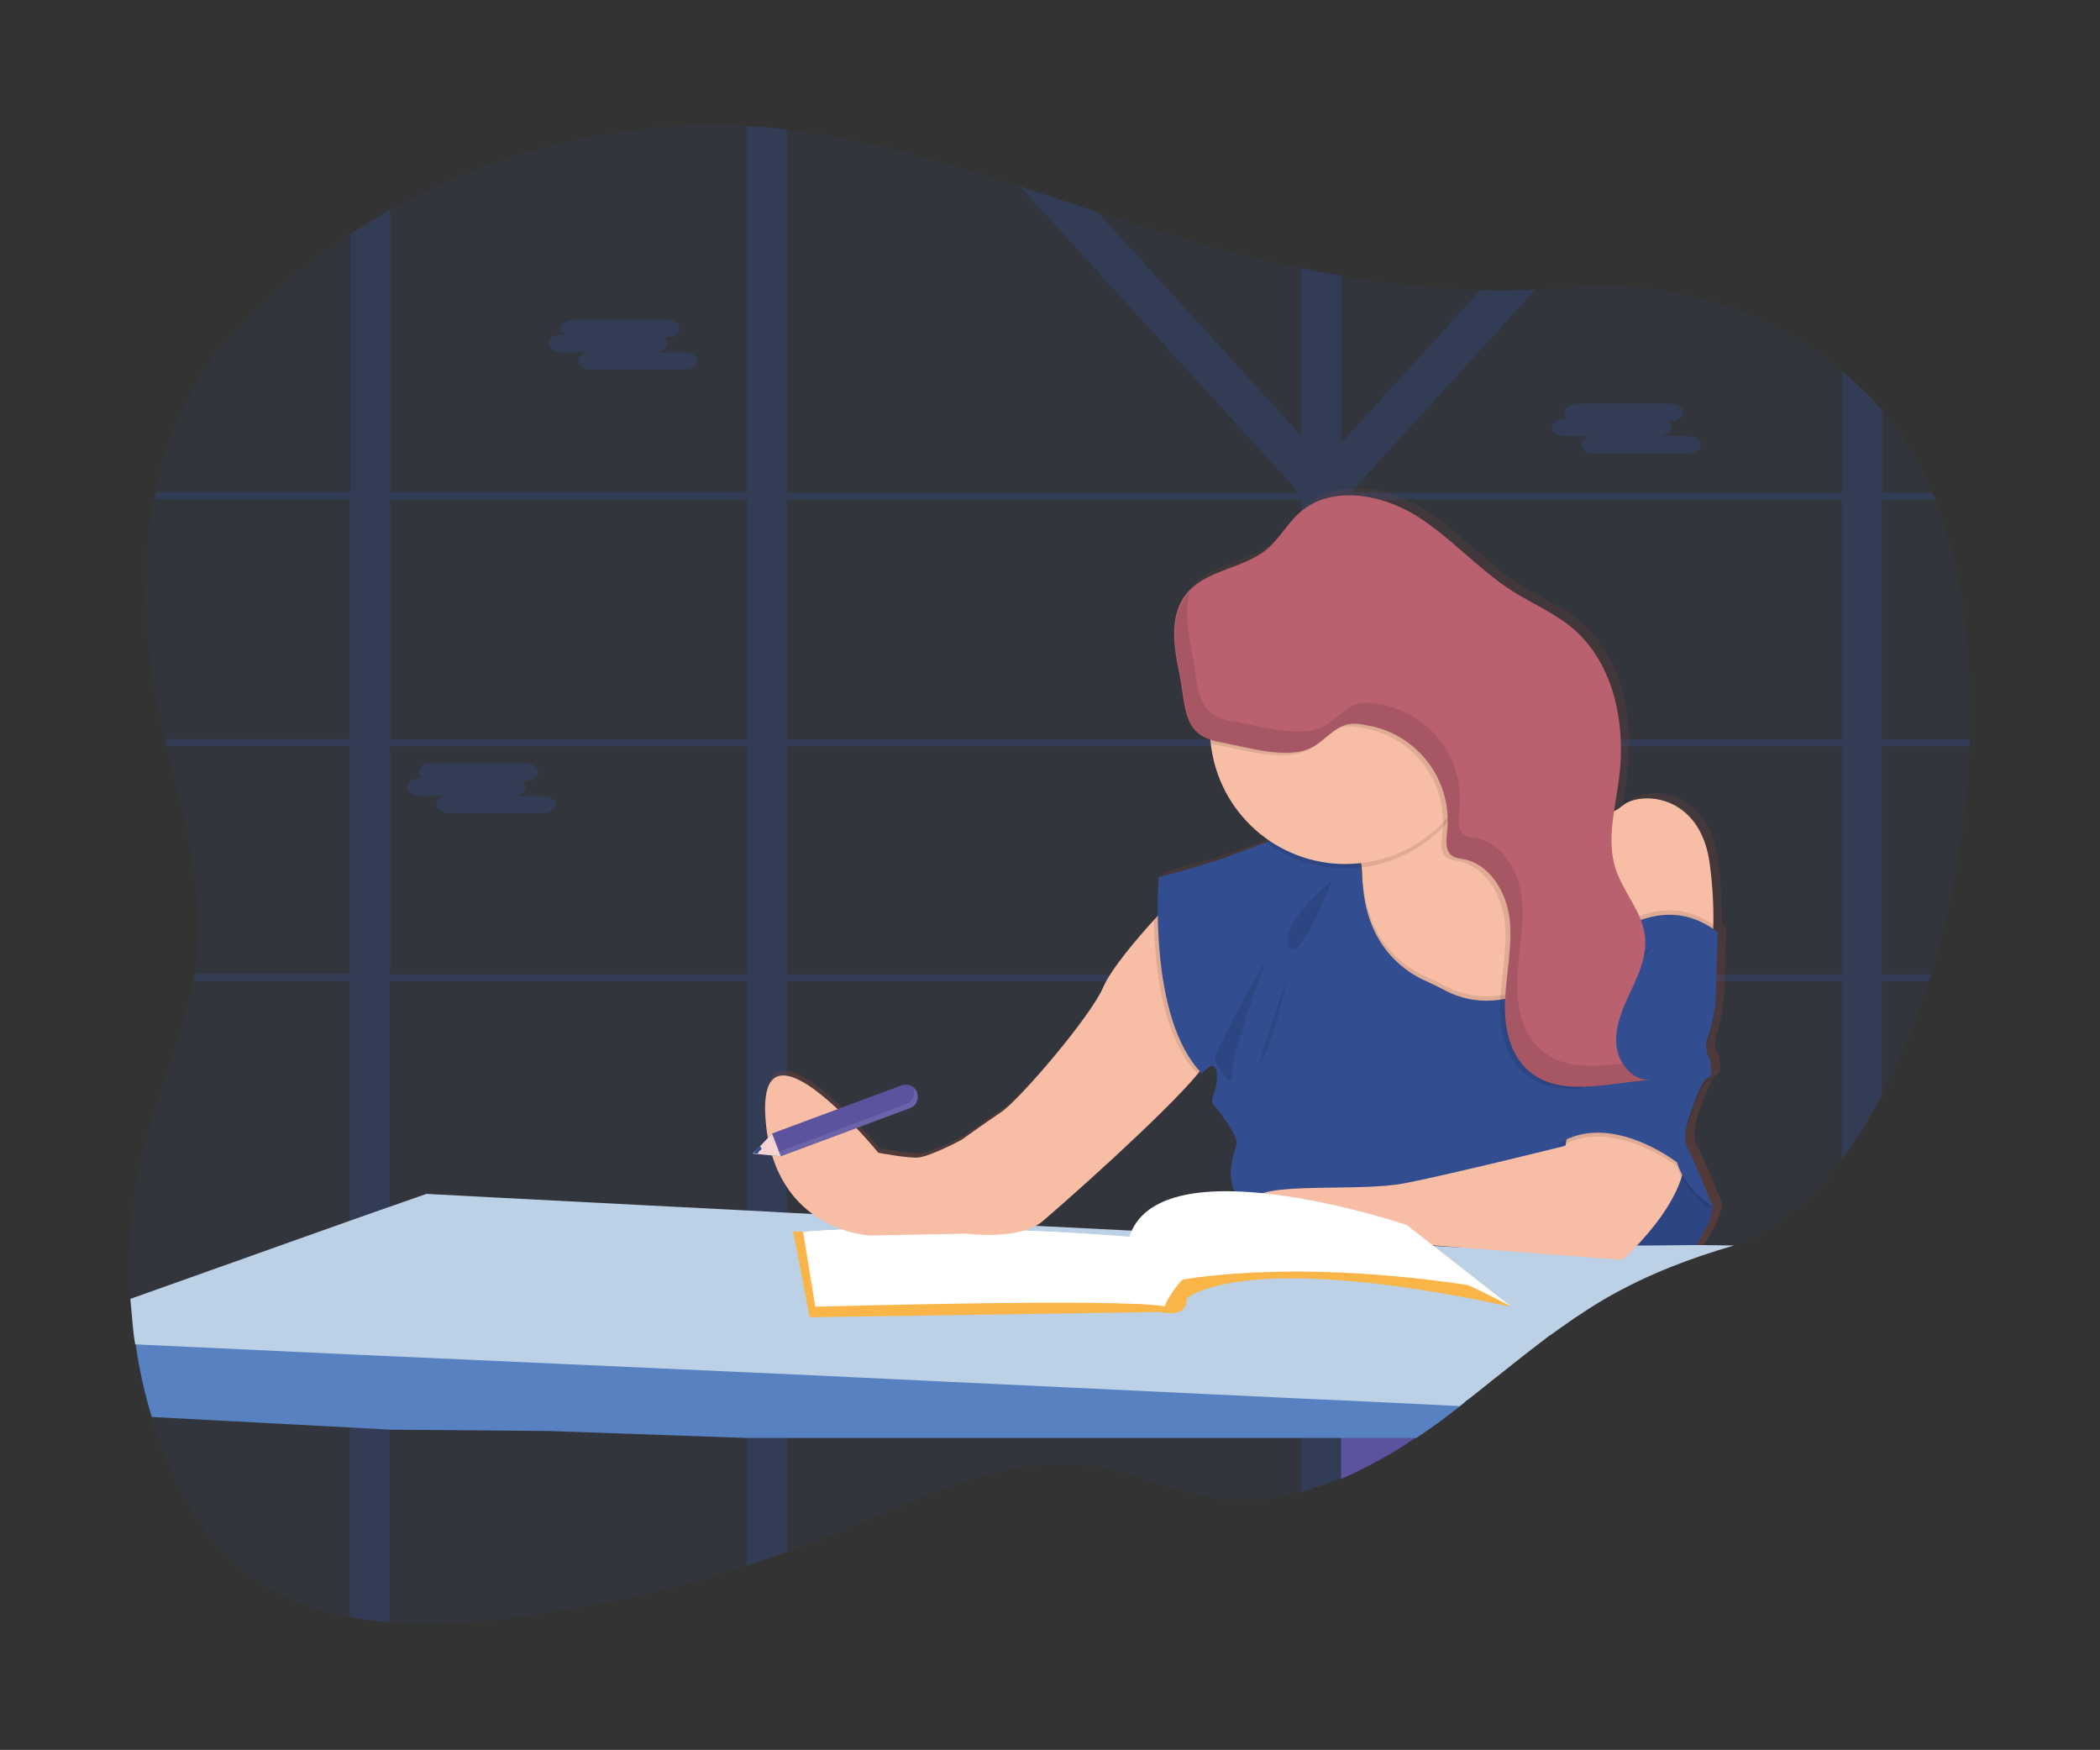 <?xml version="1.0" encoding="utf-8"?>
<!-- Generator: Adobe Illustrator 24.1.1, SVG Export Plug-In . SVG Version: 6.00 Build 0)  -->
<svg version="1.1" xmlns="http://www.w3.org/2000/svg" xmlns:xlink="http://www.w3.org/1999/xlink" x="0px" y="0px"
	 viewBox="0 0 480.1 400" style="enable-background:new 0 0 480.1 400;" xml:space="preserve">
<rect x="0" y="0" width="480.1" height="400" fill="#333333" stroke="none"/>
<style type="text/css">
	.st0{clip-path:url(#SVGID_2_);}
	.st1{clip-path:url(#SVGID_6_);}
	.st2{clip-path:url(#SVGID_10_);}
	.st3{fill:#EBEBF3;}
	.st4{clip-path:url(#SVGID_14_);}
	.st5{fill:#DBDCE9;}
	.st6{clip-path:url(#SVGID_18_);}
	.st7{clip-path:url(#SVGID_22_);}
	.st8{clip-path:url(#SVGID_26_);}
	.st9{clip-path:url(#SVGID_30_);}
	.st10{clip-path:url(#SVGID_34_);}
	.st11{clip-path:url(#SVGID_38_);}
	.st12{clip-path:url(#SVGID_42_);}
	.st13{clip-path:url(#SVGID_46_);}
	.st14{clip-path:url(#SVGID_50_);}
	.st15{clip-path:url(#SVGID_54_);}
	.st16{clip-path:url(#SVGID_58_);}
	.st17{clip-path:url(#SVGID_62_);}
	.st18{clip-path:url(#SVGID_66_);}
	.st19{clip-path:url(#SVGID_70_);}
	.st20{clip-path:url(#SVGID_74_);}
	.st21{clip-path:url(#SVGID_78_);}
	.st22{clip-path:url(#SVGID_82_);}
	.st23{fill:#FFFFFF;}
	.st24{fill:#F9B79D;}
	.st25{fill:#E3E4F0;}
	.st26{clip-path:url(#SVGID_86_);}
	.st27{clip-path:url(#SVGID_90_);}
	.st28{clip-path:url(#SVGID_94_);}
	.st29{clip-path:url(#SVGID_98_);}
	.st30{fill:#D3D6E6;}
	.st31{clip-path:url(#SVGID_102_);}
	.st32{clip-path:url(#SVGID_106_);}
	.st33{clip-path:url(#SVGID_110_);}
	.st34{clip-path:url(#SVGID_114_);}
	.st35{clip-path:url(#SVGID_118_);}
	.st36{clip-path:url(#SVGID_122_);}
	.st37{clip-path:url(#SVGID_126_);}
	.st38{fill:#325797;}
	.st39{fill:#CFCED1;}
	.st40{fill:#CE9888;}
	.st41{fill:#2C4F86;}
	.st42{clip-path:url(#SVGID_130_);}
	.st43{clip-path:url(#SVGID_134_);}
	.st44{fill:#C1C1CA;}
	.st45{clip-path:url(#SVGID_138_);}
	.st46{clip-path:url(#SVGID_142_);}
	.st47{clip-path:url(#SVGID_146_);}
	.st48{clip-path:url(#SVGID_150_);}
	.st49{clip-path:url(#SVGID_154_);}
	.st50{clip-path:url(#SVGID_158_);}
	.st51{clip-path:url(#SVGID_162_);}
	.st52{clip-path:url(#SVGID_166_);}
	.st53{fill:#AE827A;}
	.st54{fill:#6B341F;}
	.st55{clip-path:url(#SVGID_170_);}
	.st56{clip-path:url(#SVGID_174_);}
	.st57{clip-path:url(#SVGID_178_);}
	.st58{clip-path:url(#SVGID_182_);}
	.st59{clip-path:url(#SVGID_186_);}
	.st60{clip-path:url(#SVGID_190_);}
	.st61{clip-path:url(#SVGID_194_);}
	.st62{clip-path:url(#SVGID_198_);}
	.st63{clip-path:url(#SVGID_202_);}
	.st64{clip-path:url(#SVGID_206_);}
	.st65{clip-path:url(#SVGID_210_);}
	.st66{fill:#EB5E37;}
	.st67{fill:#4B2D4F;}
	.st68{fill:#BDBCC7;}
	.st69{fill:#C65437;}
	.st70{fill:#243068;}
	.st71{fill:#202D5E;}
	.st72{fill:#422948;}
	.st73{clip-path:url(#SVGID_214_);}
	.st74{clip-path:url(#SVGID_218_);}
	.st75{clip-path:url(#SVGID_222_);}
	.st76{fill:#C3C2CB;}
	.st77{fill:#B8B8C7;}
	.st78{clip-path:url(#SVGID_226_);}
	.st79{fill:#2E5695;}
	.st80{fill:#2C4F87;}
	.st81{clip-path:url(#SVGID_230_);}
	.st82{fill:#C7CADF;}
	.st83{clip-path:url(#SVGID_234_);}
	.st84{fill:#E7AC9C;}
	.st85{fill:#E05F41;}
	.st86{fill:#B2B3C3;}
	.st87{fill:#C4938A;}
	.st88{fill:#C05641;}
	.st89{fill:#22336B;}
	.st90{fill:#1F3162;}
	.st91{fill:#393F4B;}
	.st92{fill:#F6F4F4;}
	.st93{fill:#CAC9CB;}
	.st94{fill:#FAB150;}
	.st95{opacity:0.1;fill:#F6D2D1;}
	.st96{opacity:0.1;enable-background:new    ;}
	.st97{fill:url(#SVGID_237_);}
	.st98{fill:#324E90;}
	.st99{fill:#BCD1E6;}
	.st100{fill:#B9616E;}
	.st101{fill:#F6D2D1;}
	.st102{fill:#3F424D;}
	.st103{fill:#F7BEA5;}
	.st104{fill:#72351C;}
	.st105{fill:#E7552C;}
	.st106{fill:#512D4D;}
	.st107{fill:#FFD762;}
	.st108{opacity:0.1;}
	.st109{fill:#61C2EF;}
	.st110{opacity:0.3;clip-path:url(#SVGID_239_);fill:#324E91;enable-background:new    ;}
	.st111{opacity:0.1;fill:#324E91;enable-background:new    ;}
	.st112{opacity:0.3;fill:#324E91;enable-background:new    ;}
	.st113{fill:#5B539E;}
	.st114{fill:url(#SVGID_240_);}
	.st115{fill:#324E91;}
	.st116{fill:#5781C1;}
	.st117{fill:#F9B547;}
	.st118{opacity:0.1;fill:#FFFFFF;enable-background:new    ;}
	.st119{opacity:0.1;fill:#324E90;}
	.st120{opacity:0.2;fill:#324E90;enable-background:new    ;}
	.st121{opacity:0.7;}
	.st122{opacity:0.6;fill:#324E90;enable-background:new    ;}
	.st123{opacity:0.25;enable-background:new    ;}
	.st124{fill:url(#SVGID_241_);}
	.st125{fill:url(#SVGID_242_);}
	.st126{fill:url(#SVGID_243_);}
	.st127{fill:url(#SVGID_244_);}
	.st128{fill:url(#SVGID_245_);}
	.st129{fill:url(#SVGID_246_);}
	.st130{fill:url(#SVGID_247_);}
	.st131{opacity:0.1;fill:url(#SVGID_248_);enable-background:new    ;}
	.st132{opacity:0.1;fill:url(#SVGID_249_);enable-background:new    ;}
	.st133{opacity:0.1;fill:url(#SVGID_250_);enable-background:new    ;}
	.st134{fill:url(#SVGID_251_);}
	.st135{fill:url(#SVGID_252_);}
	.st136{fill:url(#SVGID_253_);}
	.st137{fill:url(#SVGID_254_);}
	.st138{fill:#262D62;}
	.st139{clip-path:url(#SVGID_256_);fill:url(#SVGID_257_);}
	.st140{clip-path:url(#SVGID_256_);fill:#3F424D;}
	.st141{clip-path:url(#SVGID_256_);}
	.st142{fill:url(#SVGID_258_);}
	.st143{opacity:5.000000e-02;enable-background:new    ;}
	.st144{opacity:0.1;fill:#E7552C;}
	.st145{opacity:0.13;clip-path:url(#SVGID_260_);fill:#FFFFFF;}
	.st146{opacity:0.13;fill:#FFFFFF;}
	.st147{opacity:0.98;fill:#FFFFFF;}
	.st148{clip-path:url(#SVGID_262_);}
	.st149{fill:#315798;}
	.st150{fill:#5381C1;}
	.st151{fill:#AFCAE0;}
	.st152{clip-path:url(#SVGID_266_);}
	.st153{fill:#2A4778;}
	.st154{fill:#B2626E;}
	.st155{fill:#95726B;}
	.st156{fill:#9B5864;}
	.st157{fill:#595BA7;}
	.st158{fill:#FABFA6;}
	.st159{fill:#6867AE;}
	.st160{fill:#F3C8C7;}
</style>
<g id="Layer_1">
</g>
<g id="Layer_2">
</g>
<g id="Layer_3">
	<g>
		<g>
			<defs>
				<path id="SVGID_238_" d="M396.4,284.6c-10,2.9-19.7,6.6-28.8,11.8c-0.7,0.4-1.4,0.8-2.2,1.3c-0.7,0.4-1.4,0.9-2.1,1.3
					s-1.4,0.9-2.1,1.4l-1.1,0.7c-0.3,0.2-0.7,0.5-1,0.7c-1,0.7-2,1.4-3,2.1l0,0c-0.7,0.5-1.3,1-2,1.4c-3.7,2.8-7.4,5.7-11,8.6
					l-2.3,1.8c-1.2,0.9-2.4,1.9-3.6,2.8c-0.7,0.6-1.4,1.1-2.1,1.6c-0.5,0.4-1,0.8-1.5,1.2c-2.6,2-5.2,4-7.9,5.8
					c-0.6,0.4-1.3,0.9-1.9,1.3c-5.4,3.7-11.1,6.8-17,9.4l-0.1,0c-2.9,1.3-6,2.3-9.1,3.1c-1.8,0.5-3.5,0.9-5.3,1.2
					c-4.8,0.8-9.7,0.9-14.5,0.2c-9.4-1.3-18.3-5.8-27.7-7.2c-19.4-3-38.3,6.7-56.6,14.3c-4.5,1.9-9,3.6-13.6,5.3
					c-3,1.1-6.1,2.1-9.1,3.1c-18.6,6-37.8,10.1-57.3,12.3c-7.9,0.9-16.2,1.3-24.3,0.7c-3.1-0.2-6.1-0.6-9.1-1.2
					c-10.2-1.9-19.8-6-27.5-13.4c-6.4-6.1-10.9-14-14.4-22.3c-1.4-3.3-2.6-6.7-3.7-10.2c-1.7-5.5-2.9-11-3.7-16.7
					c-0.2-1.3-0.4-2.6-0.5-3.8c-0.2-2.2-0.4-4.4-0.6-6.6c-0.7-11.8,0.5-23.6,3.4-35c3.3-12.7,8.7-24.8,11.1-37.5
					c0.1-0.5,0.2-1.1,0.3-1.6c0.3-1.9,0.6-3.9,0.7-5.9c1.2-15.6-3.5-30.9-7.2-46.2c-0.1-0.5-0.3-1.1-0.4-1.6
					c-0.4-1.7-0.8-3.4-1.1-5.1c-3.4-16.2-4.4-33.5-1.3-49.7c0.1-0.5,0.2-1.1,0.3-1.6c2-10,5.7-19.5,11.2-28
					C52.6,75.8,60,68.6,68,62.2c3.9-3.1,7.9-6,12-8.7c3-1.9,6-3.8,9.1-5.5c25-13.9,53.5-20.7,81.6-19.2c1.5,0.1,3,0.2,4.5,0.3
					c1.6,0.1,3.1,0.3,4.7,0.5c18.1,2.1,35.8,7.3,53.3,13c5.9,1.9,11.7,3.8,17.6,5.8c2.6,0.9,5.2,1.7,7.8,2.5
					c12.8,4,25.8,7.7,38.9,10.4c3,0.6,6.1,1.2,9.1,1.7c10.5,1.9,21.2,3,31.9,3.3c4.2,0.1,8.3,0.1,12.5-0.1c2.1-0.1,4.2-0.2,6.3-0.4
					c21.7-1.9,50.1,2.4,72.9,27.8C470.3,138.3,446.5,267,396.4,284.6z"/>
			</defs>
			<clipPath id="SVGID_2_">
				<use xlink:href="#SVGID_238_"  style="overflow:visible;"/>
			</clipPath>
			<path style="opacity:0.3;clip-path:url(#SVGID_2_);fill:#324E91;enable-background:new    ;" d="M363.1,222.7h-1.6v0.7v0.9h1.9
				L363.1,222.7z M344.6,222.7C344.6,222.7,344.6,222.7,344.6,222.7l-0.1,1.4v0.1v0.1h14.2v-0.1l1-1.5H344.6z M306.7,222.7v-52.1
				H323c-0.2-0.1-0.3-0.3-0.5-0.4l-0.2-0.2c-0.1-0.1-0.2-0.2-0.3-0.2c-0.1-0.1-0.4-0.3-0.5-0.4s-0.3-0.2-0.5-0.3l-0.1-0.1h0h-14.1
				v-2.9l-0.4,0.2l-0.4,0.2h0l-0.1,0.1l-0.2,0.2c-0.1,0.1-0.2,0.1-0.3,0.2c-0.2,0.2-0.5,0.3-0.7,0.5l-0.2,0.2
				c-0.2,0.1-0.3,0.3-0.5,0.4c-0.6,0.5-1.3,1.1-1.9,1.6c-0.2,0.1-0.3,0.3-0.5,0.4c-0.3,0.3-0.7,0.5-1.1,0.7
				c-0.2,0.1-0.3,0.2-0.5,0.3l-0.3,0.1l-0.2,0.1l0,0c-0.6,0.2-1.2,0.4-1.8,0.6v50.9h-24.4c0,0.1,0,0.1,0,0.2c0.1,0.5,0.3,1,0.4,1.4
				h24v55.8h0.4l0.4,0l0.8,0.1l1.3,0.1l0.6,0.1l0.6,0.1h0.1c0.4,0,0.7,0.1,1.1,0.2l0.2,0l0.5,0.1l0.8,0.1l0,0l1.8-0.1l0,0l0.2,0.1
				c0.1,0,0.2,0,0.3,0.1v-56.6h37.8v-0.1V224l0.1-1.3c0,0,0,0,0,0L306.7,222.7z M363.1,222.7h-1.6v0.7v0.9h1.9L363.1,222.7z
				 M343.6,222.7l-0.2,1.6h15.8l1.1-1.6H343.6z M306.7,222.7v-52.1H323c-0.2-0.1-0.3-0.3-0.5-0.4l-0.2-0.2c-0.1-0.1-0.2-0.2-0.3-0.2
				c-0.1-0.1-0.4-0.3-0.5-0.4c-0.2-0.1-0.3-0.2-0.5-0.3l-0.1-0.1h0h-14.1v-2.9l-0.4,0.2l-0.4,0.2h0l-0.1,0.1l-0.2,0.2
				c-0.1,0.1-0.2,0.1-0.3,0.2c-0.2,0.2-0.5,0.3-0.7,0.5l-0.2,0.2c-0.2,0.1-0.3,0.3-0.5,0.4c-0.6,0.5-1.3,1.1-1.9,1.6
				c-0.2,0.1-0.3,0.3-0.5,0.4c-0.3,0.3-0.7,0.5-1.1,0.7c-0.2,0.1-0.3,0.2-0.5,0.3l-0.3,0.1l-0.2,0.1l0,0c-0.6,0.2-1.2,0.4-1.8,0.6
				v50.9h-24.4c0,0.1,0,0.1,0,0.2c0.1,0.5,0.3,1,0.4,1.4h24v55.8l0.4,0l0.4,0l0.8,0.1l1.3,0.1l0.6,0.1l0.6,0.1h0.1
				c0.4,0,0.7,0.1,1.1,0.2l0.2,0l0.5,0.1l0.8,0.1l0,0l1.8-0.1l0,0l0.2,0.1c0.1,0,0.2,0,0.3,0.1v-56.7h36.8l0.2-1.6H306.7z
				 M430.2,114.2h22.5c0-0.5,0-1.1,0-1.6h-22.4V65.4c-3,0.8-6.1,1.7-9.1,2.5v44.7H309.4l-0.3-0.3l0.4-0.5l0,0l41.5-45.6
				c-4.2,0.2-8.3,0.2-12.5,0.1l-31.9,35V63c-3-0.5-6.1-1.1-9.1-1.7v38.3l-46.7-51.2c-5.9-1.9-11.7-3.9-17.6-5.8l63.5,69.7l-0.3,0.3
				H179.9V29.6c-1.6-0.2-3.1-0.3-4.7-0.5c-1.5-0.1-3-0.2-4.5-0.3v83.7H89.2V48c-3.1,1.7-6.1,3.6-9.1,5.5v59H35.7
				c-0.1,0.5-0.2,1.1-0.3,1.6H80v54.8H37.8c0.1,0.5,0.3,1.1,0.4,1.6H80v52.1H44.6c-0.1,0.5-0.2,1.1-0.3,1.6H80v145.7
				c3,0.6,6.1,1,9.1,1.2V224.3h81.7v133.9c3.1-1,6.1-2,9.1-3.1V224.3h117.6v117c3.1-0.8,6.1-1.9,9.1-3.1l0.1,0V224.3h114.4v54.9
				c3-0.5,6.1-1.1,9.1-1.6v-53.3h17.1c0.3-0.5,0.5-1.1,0.8-1.6h-17.9v-52.1h34.4c0.1-0.5,0.2-1.1,0.3-1.6h-34.7V114.2z M89.2,114.2
				h81.6v54.8H89.2L89.2,114.2z M89.2,222.7v-52.1h81.6v52.1H89.2z M179.9,114.2h117.6v54.8H179.9L179.9,114.2z M179.9,222.7v-52.1
				h117.6v52.1H179.9z M421.1,222.7H306.7v-52.1h114.4L421.1,222.7z M421.1,169H306.7v-53.3l1.6-1.5h112.8L421.1,169z M344.6,222.7
				C344.6,222.7,344.6,222.7,344.6,222.7l-0.1,1.4v0.1v0.1h14.2v-0.1l1-1.5H344.6z M363.2,222.7h-1.6v0.7v0.9h1.9L363.2,222.7z
				 M306.7,222.7v-52.1H323c-0.2-0.1-0.3-0.3-0.5-0.4l-0.2-0.2c-0.1-0.1-0.2-0.2-0.3-0.2c-0.1-0.1-0.4-0.3-0.5-0.4
				c-0.2-0.1-0.3-0.2-0.5-0.3l-0.1-0.1h0h-14.1v-2.9l-0.4,0.2l-0.4,0.2h0l-0.1,0.1l-0.2,0.2c-0.1,0.1-0.2,0.1-0.3,0.2
				c-0.2,0.2-0.5,0.3-0.7,0.5l-0.2,0.2c-0.2,0.1-0.3,0.3-0.5,0.4c-0.6,0.5-1.3,1.1-1.9,1.6c-0.2,0.1-0.3,0.3-0.5,0.4
				c-0.3,0.3-0.7,0.5-1.1,0.7c-0.2,0.1-0.3,0.2-0.5,0.3l-0.3,0.1l-0.2,0.1l0,0c-0.6,0.2-1.2,0.4-1.8,0.6v50.9h-24.4
				c0,0.1,0,0.1,0,0.2c0.1,0.5,0.3,1,0.4,1.4h24v55.8h0.4l0.4,0l0.8,0.1l1.3,0.1l0.6,0.1l0.6,0.1h0.1c0.4,0,0.7,0.1,1.1,0.2l0.2,0
				l0.5,0.1l0.8,0.1l0,0l1.8-0.1l0,0l0.2,0.1c0.1,0,0.2,0,0.3,0.1v-56.6h37.8v-0.1V224l0.1-1.3c0,0,0,0,0,0L306.7,222.7z"/>
		</g>
		<path class="st111" d="M396.4,284.7c-10,2.9-19.7,6.6-28.8,11.8c-0.7,0.4-1.4,0.8-2.2,1.3c-0.7,0.4-1.4,0.9-2.1,1.3
			c-0.7,0.5-1.4,0.9-2.1,1.4l-1.1,0.7c-0.3,0.2-0.7,0.5-1,0.7c-1,0.7-2,1.4-3,2.1l0,0c-0.7,0.5-1.3,1-2,1.4c-3.7,2.8-7.4,5.7-11,8.6
			l-2.3,1.8c-1.2,0.9-2.4,1.9-3.6,2.8c-0.7,0.6-1.4,1.1-2.1,1.6c-0.5,0.4-1,0.8-1.5,1.2c-2.6,2-5.2,4-7.9,5.8
			c-0.6,0.4-1.3,0.9-1.9,1.3c-5.4,3.7-11.1,6.8-17,9.4l-0.1,0c-2.9,1.3-6,2.3-9.1,3.1c-1.8,0.5-3.5,0.9-5.3,1.2
			c-4.8,0.8-9.7,0.9-14.5,0.2c-9.4-1.3-18.3-5.8-27.7-7.2c-19.4-3-38.3,6.7-56.6,14.3c-4.5,1.9-9,3.6-13.6,5.3
			c-3,1.1-6.1,2.1-9.1,3.1c-18.6,6-37.8,10.1-57.3,12.3c-7.9,0.9-16.2,1.3-24.3,0.7c-3.1-0.2-6.1-0.6-9.1-1.2
			c-10.2-1.9-19.8-6-27.5-13.4c-6.4-6.1-10.9-14-14.4-22.3c-1.4-3.3-2.6-6.7-3.7-10.2c-1.7-5.5-2.9-11-3.7-16.7
			c-0.2-1.3-0.4-2.6-0.5-3.8c-0.2-2.2-0.4-4.4-0.6-6.6c-0.7-11.8,0.5-23.6,3.4-35c3.3-12.7,8.7-24.8,11.1-37.5
			c0.1-0.5,0.2-1.1,0.3-1.6c0.3-1.9,0.6-3.9,0.7-5.9c1.2-15.6-3.5-30.9-7.2-46.2c-0.1-0.5-0.3-1.1-0.4-1.6c-0.4-1.7-0.8-3.4-1.1-5.1
			c-3.4-16.2-4.4-33.5-1.3-49.7c0.1-0.5,0.2-1.1,0.3-1.6c2-10,5.7-19.5,11.2-28C52.6,75.8,60,68.6,68,62.2c3.9-3.1,7.9-6,12-8.7
			c3-1.9,6-3.8,9.1-5.5c25-13.9,53.5-20.7,81.6-19.2c1.5,0.1,3,0.2,4.5,0.3c1.6,0.1,3.1,0.3,4.7,0.5c18.1,2.1,35.8,7.3,53.3,13
			c5.9,1.9,11.7,3.8,17.6,5.8c2.6,0.9,5.2,1.7,7.8,2.5c12.8,4,25.8,7.7,38.9,10.4c3,0.6,6.1,1.2,9.1,1.7c10.5,1.9,21.2,3,31.9,3.3
			c4.2,0.1,8.3,0.1,12.5-0.1c2.1-0.1,4.2-0.2,6.3-0.4c21.7-1.9,50.1,2.4,72.9,27.8C470.3,138.4,446.5,267,396.4,284.7z"/>
		<path class="st112" d="M128.4,76.5h0.7c-0.5-0.3-0.8-0.8-0.9-1.4l0,0c0-1.1,1.4-2,3-2h21.2c1.7,0,3,0.9,3,2l0,0c0,1.1-1.4,2-3,2
			h-0.7c0.5,0.3,0.8,0.8,0.9,1.4c0,1-1,1.7-2.3,2h6.1c1.7,0,3,0.9,3,2c0,1.1-1.4,2-3,2h-21.2c-1.7,0-3-0.9-3-2c0-1,1-1.7,2.3-2h-6.1
			c-1.7,0-3-0.9-3-2S126.7,76.5,128.4,76.5z"/>
		<path class="st112" d="M357.8,95.7h0.7c-0.5-0.3-0.8-0.8-0.9-1.4l0,0c0-1.1,1.4-2,3-2h21.2c1.7,0,3,0.9,3,2l0,0c0,1.1-1.4,2-3,2
			h-0.7c0.5,0.3,0.8,0.8,0.9,1.4c0,1-1,1.7-2.3,2h6.1c1.7,0,3,0.9,3,2s-1.4,2-3,2h-21.2c-1.7,0-3-0.9-3-2c0-1,1-1.7,2.3-2h-6.1
			c-1.7,0-3-0.9-3-2S356.2,95.7,357.8,95.7z"/>
		<path class="st112" d="M95.9,177.9h0.7c-0.5-0.3-0.8-0.8-0.9-1.4l0,0c0-1.1,1.4-2,3-2H120c1.7,0,3,0.9,3,2l0,0c0,1.1-1.4,2-3,2
			h-0.7c0.5,0.3,0.8,0.8,0.9,1.4c0,1-1,1.7-2.3,2h6.1c1.7,0,3,0.9,3,2c0,1.1-1.4,2-3,2h-21.2c-1.7,0-3-0.9-3-2c0-1,1-1.7,2.3-2h-6.1
			c-1.7,0-3-0.9-3-2S94.3,177.9,95.9,177.9z"/>
		<path class="st113" d="M340.7,315.9c-1.2,0.9-2.4,1.9-3.6,2.8c-0.7,0.6-1.4,1.1-2.1,1.6c-0.5,0.4-1,0.8-1.5,1.2
			c-2.6,2-5.2,4-7.9,5.8c-0.6,0.4-1.3,0.9-1.9,1.3c-5.4,3.7-11.1,6.8-17,9.4l-0.1,0v-22.2H340.7z"/>
		
			<linearGradient id="SVGID_4_" gradientUnits="userSpaceOnUse" x1="355.319" y1="58.407" x2="355.319" y2="234.344" gradientTransform="matrix(1 0 0 -1 -70.44 346.143)">
			<stop  offset="0" style="stop-color:#BC4C31;stop-opacity:0.25"/>
			<stop  offset="0.54" style="stop-color:#BC4C31;stop-opacity:0.12"/>
			<stop  offset="1" style="stop-color:#BC4C31;stop-opacity:0.1"/>
		</linearGradient>
		<path style="fill:url(#SVGID_4_);" d="M394.1,228.6l0.5-16.6c-0.3-0.2-0.6-0.5-1-0.7c0.1-4.9-0.1-9.9-0.8-14.8
			c-2.2-16.6-16.2-16.9-20.2-13.5c-0.5,0.5-1.1,0.8-1.7,1.2c0.4-2.4,0.8-4.7,1.1-7.1c1.7-12.6-1-26.8-10.7-35
			c-4.1-3.4-9.1-5.5-13.6-8.4c-8.1-5.1-14.4-12.6-22.6-17.6c-8.2-5-19.6-6.8-26.7-0.4c-2.8,2.5-4.5,5.9-7.4,8.3
			c-5.3,4.4-13.5,4.7-18.1,9.7l0,0c-0.2,0.2-0.5,0.5-0.7,0.8c-3.8,4.9-2.8,11.9-1.6,18c1.5,7.3,0.9,13.2,7.2,15.3
			c0,0.3,0,0.6,0.1,0.9c1,9.1,6,17.3,13.7,22.4l-1,0.4c-2.7,1-5.2,1.9-6.7,2.5c-5.8,2.3-17.9,5.4-17.9,5.4s-0.3,3.5-0.2,8.5
			c-4,4.4-10.8,12.1-12.8,16.7c-2.9,6.7-19.1,25.7-23.5,28.6c-4.3,2.9-9,6.3-9,6.3s-6.9,3.8-10.1,4.1c-2.2,0.2-9.2-1.1-9.2-1.1
			s-27.8-34-26-7.9s24,27,24,27l22.4-0.4c0,0,12.1,1.6,17.5-2.9c4.6-3.8,28.6-24.9,36.3-34.4c0.2,0.2,0.4,0.4,0.5,0.6
			c0,0,3.1-4,3.4,0s-2,5.8-0.7,7.2c1.3,1.4,5.1,6.5,5.2,8.5c0.2,2-5,10.1,3.8,16.2c0.1,0.1,0.3,0.2,0.5,0.3c1.6,3.6,6.6,7.1,6.6,7.1
			l27.1-0.4l51.1,4c0,0,1.5-1.3,3.6-3.5c2.7,2.5,6.6,4.7,10.9,3.4c0,0,6.1-7.4,6.3-12.2c0,0-4-10.3-5.8-13.3
			c-1.8-3.1,1.3-9.7,1.3-9.7s2.2-6.5,3.4-6.5s0.4-4.3,0.4-4.3c-1-1.4-1.2-3.3-0.5-4.9C393.4,233.7,394.1,228.6,394.1,228.6z"/>
		<path class="st103" d="M363.5,224.9l-1.9,2.2l0,0l-7.7,9l-10.1,0.6l-16.2,1c0,0-21.8-26.3-17.7-32c1.5-2.1,1.7-4.8,1.4-7.4
			c0-0.4-0.1-0.7-0.2-1.1c-0.5-2.7-1.3-5.4-2.6-7.9l0.5-0.2l0.3-0.2l19.1-8.7l4.7-2.2c0.2,1.3,0.7,2.6,1.3,3.7
			c0.1,0.2,0.2,0.4,0.3,0.5c6.5,10.8,27.4,4,27.4,4L363.5,224.9z"/>
		<path class="st103" d="M391.7,211.4c-0.1,6.5-1.2,9.3-1.2,9.3l-27,4.1l-1-7l-4-27.7l3.8-3.8c3,0.7,6.2-0.1,8.6-2.1
			c3.9-3.4,17.9-3,20,13.4C391.5,202.2,391.8,206.8,391.7,211.4z"/>
		<path class="st115" d="M385.3,287.9c0,0,6.1-7.3,6.3-12.2l-6.1-10.2l-5.4-5.8l-10,19.4C370.1,279.1,376.7,290.6,385.3,287.9z"/>
		<path class="st96" d="M385.3,287.9c0,0,6.1-7.3,6.3-12.2l-6.1-10.2l-5.4-5.8l-10,19.4C370.1,279.1,376.7,290.6,385.3,287.9z"/>
		<path class="st116" d="M335.1,320.4c-0.5,0.4-1,0.8-1.5,1.2c-2.6,2-5.2,4-7.9,5.8c-0.6,0.4-1.3,0.9-1.9,1.3h-26.2H179.9h-9.1
			l-45.2-1.6l-36.4-0.3l-9.1-0.5l-45.4-2.4c-1.7-5.5-2.9-11.1-3.7-16.7c-0.2-1.3-0.4-2.6-0.5-3.8l49.7,2.8l9.1,0.5l81.6,4.6l9.1,0.5
			l117.6,6.6l9.1,0.5h0.1L335.1,320.4z"/>
		<path class="st99" d="M396.4,284.7c-10,2.9-19.7,6.6-28.8,11.8c-0.7,0.4-1.4,0.8-2.2,1.3c-0.7,0.4-1.4,0.9-2.1,1.3
			c-0.7,0.5-1.4,0.9-2.1,1.4l-1.1,0.7l-1,0.7c-1,0.7-2,1.4-3,2.1l0,0c-0.7,0.5-1.3,1-2,1.4c-3.7,2.8-7.4,5.7-11,8.6
			c-0.8,0.6-1.5,1.2-2.3,1.8l-3.5,2.8c-0.7,0.6-1.4,1.1-2.1,1.6c-0.5,0.4-1,0.8-1.5,1.2l-26.8-1.3h-0.1l-9.1-0.4l-117.7-5.6
			l-9.1-0.4L89.2,310l-9.1-0.4l-49.2-2.3c-0.2-1.3-0.4-2.6-0.5-3.8c-0.2-2.2-0.4-4.4-0.6-6.6L80.1,279l9.1-3.2l8.3-2.9l15.1,0.8
			l34.8,1.8l0,0l23.5,1.2l9.1,0.5l5.8,0.3l0,0l1.4,0.1l0,0l49.1,2.6l0,0l0.5,0l0,0l21.9,1.1h0.2h0.1l0,0l2.2,0.1l0,0l7.5,0.4
			l9.3,0.5l0,0l3.1,0.2l0,0l0.6,0l4.4,0.2l0,0l1.2,0.1l0,0l4.2,0.2l0,0l1.7,0.1h0.1h0.3l0,0l3.9,0.2l6,0.3h0l1.9,0.1h0.2l1.1,0.1
			l2.7,0.1l0,0l2.4,0.1h0l2.7,0.1h0l2,0.1l0,0l1.6,0.1l5.5,0.3l0,0l1,0.1h0.3l0.5,0l0,0l1.6,0.1l0,0l0.7,0l0,0l5.7,0.3h0.5l8.4-0.1
			h0.1l31.8-0.3l0,0h0.6h0.6h1.9l0,0l10.2-0.1h1.5L396.4,284.7z"/>
		<path class="st117" d="M182.1,285.4l3,15.7l80.3-1.2c0,0,6,1.7,5.9-3.1c0,0,12.2-11.5,74.1,1.9L321.6,280l-65,3.5l-75.3-2
			L182.1,285.4z"/>
		<path class="st23" d="M183.6,281.6l2.8,17.1c0,0,69-2,79.9-0.1l-8.2-15.6C258.1,282.9,216.4,279,183.6,281.6z"/>
		<path class="st23" d="M184.6,281.5l2.8,15.9c0,0,68.2-1.9,78.9-0.1l-8.1-14.5C258.2,282.8,217,279.2,184.6,281.5z"/>
		<path class="st23" d="M186.4,281.5l2.7,14.9c0,0,66.7-1.7,77.2-0.1l-7.9-13.6C258.4,282.7,218.1,279.3,186.4,281.5z"/>
		<path class="st103" d="M193,261.6c0,0-9.3-9-9,2.7C184.5,275.9,193,261.6,193,261.6z"/>
		<path class="st103" d="M276.6,241.2c-0.2,0.9-1.2,2.4-2.8,4.3c-8.1,9.7-31,29.9-35.5,33.7C233,283.6,221,282,221,282l-22.2,0.4
			c0,0-22-0.9-23.8-26.8s25.8,7.9,25.8,7.9s6.9,1.3,9.1,1.1c3.2-0.4,10-4.1,10-4.1s4.7-3.4,9-6.3c4.3-2.9,20.4-21.8,23.3-28.5
			c1.8-4.2,7.7-11.1,11.7-15.5c2.3-2.6,4-4.3,4-4.3S277.9,235.6,276.6,241.2z"/>
		<path class="st96" d="M276.6,241.2c-0.2,0.9-1.2,2.4-2.8,4.3c-8.1-8.3-9.9-24.9-10-35.4c2.3-2.6,4-4.3,4-4.3
			S277.9,235.6,276.6,241.2z"/>
		<path class="st96" d="M361.5,227.1L361.5,227.1l-7.7,9l-10.1,0.6l-16.2,1c0,0-21.8-26.3-17.7-32c1.5-2.1,1.7-4.8,1.4-7.4
			c0-0.4-0.1-0.7-0.2-1.1c-0.5-2.7-1.3-5.4-2.6-7.9l0.5-0.2l0.3-0.2c0.9,2.4,1.4,4.8,1.8,7.3c0.1,0.3,0.1,0.7,0.1,1.1
			c0.2,1.3,0.3,2.7,0.5,4.3c1.2,14.5,10.4,19.9,14.5,21.7c1.3,0.6,2.6,1.2,3.9,1.9c4,2.2,8.5,3,13,2.3c10.2-1.3,18.4-8.7,18.4-8.7
			l0,7.3L361.5,227.1z"/>
		<path class="st115" d="M361.9,283.4c0,0-66.6-0.2-75.4-6.3c-8.8-6.1-3.6-14.1-3.8-16.1c-0.2-2-3.9-7-5.2-8.4s1.1-3.2,0.7-7.2
			c-0.4-3.9-3.4,0-3.4,0c-12.5-12.7-9.9-44.9-9.9-44.9s12-3,17.7-5.4c1.6-0.6,4-1.5,6.7-2.5l1-0.4c7-2.5,15.4-5.4,15.4-5.4
			s1.6-1.1,3.2,2.3c0.7,1.6,1.5,4.1,2.1,8.1c0.1,0.3,0.1,0.7,0.1,1.1c0.2,1.3,0.3,2.7,0.5,4.3c1.2,14.5,10.4,19.9,14.5,21.7
			c1.3,0.6,2.6,1.2,3.9,1.9c4,2.2,8.5,3,13,2.3c10.2-1.3,18.4-8.7,18.4-8.7l0,7.3l0.1,21.8L361.9,283.4z"/>
		<path class="st103" d="M359,255.1l-1.1,6.8c0,0-26.5,6.6-36.9,8.6c-10.4,2-32.8-0.5-34.4,3.8c-1.6,4.3,6.8,10.2,6.8,10.2l26.8-0.4
			l50.7,3.9c0,0,19.3-17,13.1-28.8C377.8,247.4,359,255.1,359,255.1z"/>
		<path class="st96" d="M304.4,201.4c0,0-12.2,10-9.8,14.9S304.4,201.4,304.4,201.4z"/>
		<path class="st96" d="M289.4,219.5c0,0-12.4,21.3-11.6,22.9c0.7,1.6,4.1,7.3,3.9,3C281.5,241.2,289.4,219.5,289.4,219.5z"/>
		<path class="st96" d="M294.4,223.3c0,0-2.9,13.2-5.7,18.8S294.4,223.3,294.4,223.3z"/>
		<path class="st96" d="M334.8,182.4c-4.8,8.8-13.6,14.7-23.5,15.9h-0.1c-7.7,0.9-15.5-1.1-21.8-5.7c7.2-2.6,16.4-5.7,16.4-5.7
			s1.6-1.1,3.2,2.3l24.2-11C333.5,179.7,334,181.1,334.8,182.4z"/>
		<path class="st103" d="M338.6,166.5c0,5.4-1.4,10.7-4.1,15.4c-1.3,2.2-2.8,4.3-4.6,6.1c-5,5.2-11.6,8.5-18.8,9.3h-0.1
			c-1.1,0.1-2.3,0.2-3.4,0.2c-15.8,0-29-11.8-30.8-27.5c-0.1-1.2-0.2-2.3-0.2-3.5c0-17.1,13.9-31,31-31
			C324.7,135.6,338.6,149.4,338.6,166.5L338.6,166.5z"/>
		<path class="st96" d="M358.6,225.1l2.9-4.3c0,0,15.8-18.8,31.2-6.8l-0.5,16.5c0,0-0.7,5-1.8,7.7c-0.6,1.6-0.4,3.4,0.5,4.8
			c0,0,0.9,4.3-0.4,4.3s-3.4,6.4-3.4,6.4s-3,6.6-1.3,9.7s5.7,13.2,5.7,13.2s-6.3-3.8-8.1-10c0,0-15.2-11.8-27-4.3L358.6,225.1z"/>
		<path class="st96" d="M391.7,211.4c-0.1,6.5-1.2,9.3-1.2,9.3l-27,4.1l-1-7C366,214.2,378.9,202.4,391.7,211.4z"/>
		<path class="st115" d="M358.6,224.2l2.9-4.3c0,0,15.8-18.8,31.2-6.8l-0.5,16.5c0,0-0.7,5-1.8,7.7c-0.6,1.6-0.4,3.4,0.5,4.8
			c0,0,0.9,4.3-0.4,4.3s-3.4,6.4-3.4,6.4s-3,6.6-1.3,9.7s5.7,13.2,5.7,13.2s-6.3-3.8-8.1-10c0,0-15.2-11.8-27-4.3L358.6,224.2z"/>
		<path class="st96" d="M384.1,212c0,0-26,15.9-24.7,29.9C359.4,241.9,373.9,216.3,384.1,212z"/>
		<path class="st96" d="M361.5,227.1l0.1,21.8c-4.9,0.2-9.5-0.4-13.2-3.6c-2.5-2.2-4-5.3-4.8-8.6c-0.6-2.7-0.8-5.4-0.6-8.1
			c0,0,0-0.1,0-0.1c0.3-6,1.7-12.1,1-18s-4.4-12.3-10.3-13.6c-1.2-0.3-2.5-0.3-3.3-1.2c-0.9-1-0.9-2.4-0.8-3.8l0.2-2.2
			c0-0.6,0.1-1.1,0.1-1.7c0-10.5-7.4-19.5-17.7-21.5l-0.2,0c-1.7-0.3-3.4-0.7-5.1-0.3c-3.2,0.7-5.2,3.8-8.1,5.3
			c-5.6,2.8-15-0.3-20.8-1.2c-0.4-0.1-0.7-0.1-1.1-0.2c-0.1-1.2-0.2-2.3-0.2-3.5c0-17.1,13.9-31,31-31s31,13.9,31,31
			c0,5.4-1.4,10.7-4.1,15.3c0.1,0.2,0.2,0.4,0.3,0.5c6.5,10.8,27.4,4,27.4,4l1.3,38.5L361.5,227.1z"/>
		<path class="st100" d="M299.8,170.9c2.9-1.5,5-4.5,8.1-5.3c1.7-0.4,3.4-0.1,5.1,0.3l0.2,0c10.9,2.2,18.5,12.2,17.7,23.3l-0.2,2.2
			c-0.1,1.3-0.1,2.8,0.8,3.8c0.8,0.9,2.1,1,3.3,1.2c5.9,1.3,9.6,7.6,10.3,13.6c0.7,6-0.7,12.1-1,18.1c-0.3,6,0.8,12.7,5.4,16.7
			c7.2,6.2,18.1,2.7,27.6,2.1c-4.2,0-7.4-4.3-7.6-8.5s1.6-8.2,3.4-12s3.6-7.9,3.2-12.1c-0.5-5.8-5.1-10.4-6.8-15.9
			c-2-6.4-0.1-13.4,0.8-20.1c1.7-12.5-1-26.7-10.7-34.8c-4.1-3.4-9-5.5-13.5-8.3c-8-5.1-14.3-12.5-22.4-17.5
			c-8.1-4.9-19.5-6.8-26.5-0.4c-2.7,2.4-4.5,5.8-7.3,8.2c-5.5,4.6-14.2,4.7-18.6,10.4c-3.8,4.9-2.8,11.8-1.5,17.9
			c1.6,8.1,0.7,14.4,9.3,15.8C284.9,170.7,294.2,173.7,299.8,170.9z"/>
		<path class="st96" d="M371.1,243.1c-6.9,0.8-13.8,1.3-18.8-3.1c-4.6-4-5.7-10.6-5.4-16.7c0.3-6.1,1.7-12.1,1-18.1
			c-0.7-6-4.4-12.3-10.3-13.6c-1.2-0.2-2.5-0.3-3.3-1.2c-0.9-1-0.9-2.5-0.8-3.8l0.2-2.2c0.9-11.1-6.7-21.1-17.7-23.3l-0.2,0
			c-1.7-0.3-3.4-0.7-5.1-0.3c-3.2,0.7-5.2,3.8-8.1,5.3c-5.6,2.8-15-0.3-20.8-1.2c-8.6-1.4-7.7-7.7-9.3-15.8
			c-0.9-4.5-1.7-9.5-0.5-13.8c-0.2,0.2-0.5,0.5-0.7,0.8c-3.8,4.9-2.8,11.8-1.5,17.9c1.6,8.1,0.7,14.4,9.3,15.8
			c5.9,1,15.2,4,20.8,1.2c2.9-1.5,5-4.5,8.1-5.3c1.7-0.4,3.4-0.1,5.1,0.3l0.2,0c10.9,2.2,18.5,12.2,17.7,23.3l-0.2,2.2
			c-0.1,1.3-0.1,2.8,0.8,3.8c0.8,0.9,2.1,1,3.3,1.2c5.9,1.3,9.6,7.6,10.3,13.6c0.7,6-0.7,12.1-1,18.1s0.8,12.7,5.4,16.7
			c7.2,6.2,18.1,2.7,27.6,2.1C374.6,247,372.4,245.3,371.1,243.1z"/>
		<path class="st113" d="M176.5,259.1l29.6-11c1.5-0.5,3.1,0.2,3.6,1.6l0,0c0.5,1.5-0.2,3.1-1.6,3.6l-29.6,11l-6.3-0.6L176.5,259.1z
			"/>
		<path class="st118" d="M208.8,248.8L208.8,248.8c0.5,1.5-0.2,3.1-1.7,3.6l-29.6,11.1l-4.8-0.5l-0.7,0.7l6.3,0.6l29.6-11
			c1.5-0.5,2.2-2.2,1.6-3.6l0,0c-0.2-0.6-0.6-1.1-1.2-1.4C208.6,248.5,208.7,248.6,208.8,248.8z"/>
		<polygon class="st101" points="176.5,259.1 178.5,264.3 173.3,263.8 172.1,263.7 173.7,262.1 		"/>
		<path class="st115" d="M173.7,262c0.1,0.1,0.2,0.2,0.3,0.3c0.1,0.2,0.1,0.4,0,0.5c-0.1,0.1-0.2,0.2-0.3,0.2
			c-0.2,0.2-0.4,0.4-0.4,0.7l-1.1-0.1L173.7,262z"/>
		<path class="st23" d="M269.3,292.7c0,0,25.6-5.4,68.6,1.4L321,281.8l-30.6-6.3l-21.7,5.8L269.3,292.7z"/>
		<path class="st23" d="M266.3,298.5c0,0,12.9-34.9,79.1,0.1l-23.8-15.3c0,0-56.9-15.7-63.5,2.4L266.3,298.5z"/>
		<path class="st23" d="M266.3,298.5c0,0,12.9-42.6,79.1,0.1L321.6,280c0,0-56.9-19.2-63.5,3L266.3,298.5z"/>
	</g>
</g>
<g id="Layer_4">
</g>
<g id="Layer_5">
</g>
<g id="Layer_6">
</g>
<g id="Layer_7">
</g>
</svg>
